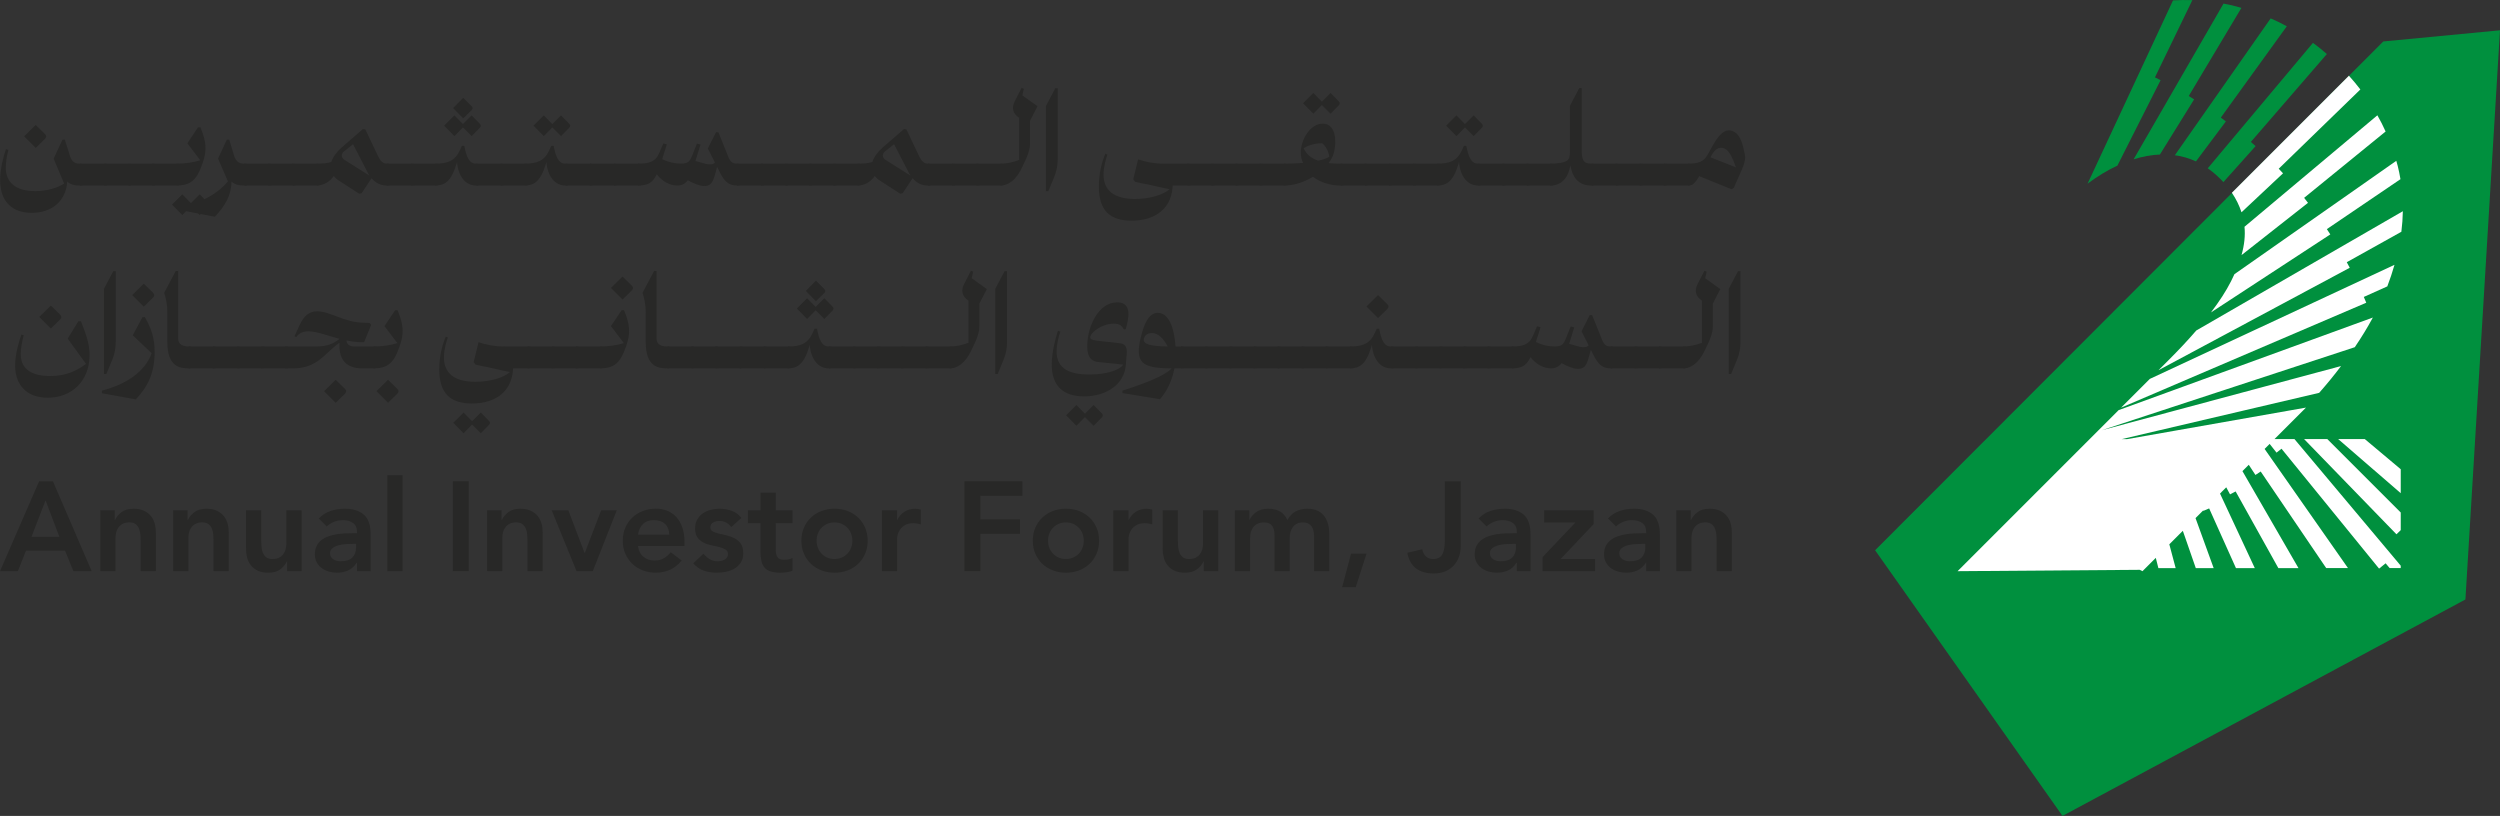 <?xml version="1.0" encoding="UTF-8"?>
<svg id="Layer_2" data-name="Layer 2" xmlns="http://www.w3.org/2000/svg" viewBox="0 0 1188.45 387.87">
  <rect x="0" y="0" width="1188.45" height="387.87" fill="#333333" stroke="none"/>
  <defs>
    <style>
      .cls-1 {
        fill: #282827;
      }

      .cls-1, .cls-2, .cls-3 {
        stroke-width: 0px;
      }

      .cls-2 {
        fill: #fff;
      }

      .cls-3 {
        fill: #00903e;
      }
    </style>
  </defs>
  <g id="Layer_1-2" data-name="Layer 1">
    <g>
      <polygon class="cls-3" points="891.39 261.58 1132.96 19.71 1188.45 14.4 1172.01 284.98 980.47 387.87 891.39 261.58"/>
      <g>
        <path class="cls-2" d="m1138.28,125.9l-116.29,54.22-13.69,13.69,116.57-49.9-1.17-2.75,11.18-5.02c1.31-3.47,2.45-6.86,3.41-10.24Z"/>
        <path class="cls-2" d="m1044.04,157.14c-3.9,4.55-8.35,9.28-13.34,14.26l-4.59,4.59,90.91-48.7-1.41-2.64,25.95-14.47c.42-3.31.64-6.55.7-9.77l-98.22,56.72Z"/>
        <path class="cls-3" d="m1027.1,38.13l-2.68-1.36L1042.2.06c-3.04-.11-6.1-.06-9.19.13l-40.62,87.13c4.74-3.55,9.46-6.41,14.18-8.59l20.53-40.61Z"/>
        <path class="cls-3" d="m1020.56,74.16c2.11-.39,4.15-.63,6.21-.69l16.27-26.23-2.56-1.59,25.04-41.9c-.87-.26-1.75-.51-2.63-.74-1.93-.51-3.87-.95-5.87-1.3l-42.74,74.03c2.08-.67,4.17-1.19,6.27-1.57Z"/>
        <path class="cls-2" d="m1060.54,133.8c-2.32,4.57-5.48,9.46-9.5,14.73l56.74-37.1-1.64-2.51,34.99-23.74c-.36-2.12-.77-4.21-1.3-6.29-.21-.82-.42-1.64-.68-2.44l-76.95,53.89c-.5,1.14-1.06,2.28-1.65,3.45Z"/>
        <path class="cls-3" d="m1043.91,76.72l14.23-19.01-2.41-1.8,31.37-43.42c-2.49-1.37-5.05-2.62-7.67-3.75l-45.55,65.05c3.52.46,6.86,1.46,10.04,2.94Z"/>
        <path class="cls-2" d="m1065.58,121.27l31.6-24.85-1.85-2.37,38.74-31.54c-1.17-2.62-2.47-5.18-3.91-7.7l-63.17,52.99c.41,4.12-.05,8.6-1.41,13.46Z"/>
        <path class="cls-3" d="m1055.46,85c.51.51,1.01,1.05,1.5,1.56l15.3-17.1-2.25-1.99,36.14-41.79c-2.14-1.88-4.36-3.65-6.62-5.3l-50.01,59.63c2.04,1.43,4.03,3.09,5.94,5Z"/>
        <path class="cls-2" d="m1065.55,100.93l19.76-18.54-2.05-2.18,38.81-37.68c-1.72-2.24-3.52-4.42-5.44-6.54l-55.64,55.64c2,2.97,3.53,6.07,4.58,9.3Z"/>
        <path class="cls-2" d="m1081.25,208.73l14.97-14.97-84.96,14.98h-2.61l93.83-21.99c3.78-4.29,7.24-8.5,10.41-12.74l-113.81,30.53,120.34-39.49c3.22-4.76,6.12-9.48,8.59-14.1l-120.86,44.02-76.56,76.56,86.59-.65,1.31.65,6.33-6.34,1.23,4.89h8.22l-3.02-11.33,4.63-4.63,1.8-1.78,6.16,17.74h8.5l-8.63-23.79,3.64-3.64.09.21,2.75-1.17,12.74,28.38h8.96l-16.53-35.43.7-.7h-.03s2.28-2.28,2.28-2.28l1.81,3.36,2.66-1.4,20.31,36.46h9.57l-26.65-46.12,3.01-3.01,3.17,4.84,2.5-1.64,31.14,45.91h10.36l-39.64-56.64,2.4-2.4,3.27,4.16,2.36-1.87,46.18,56.75.21.25.32-.25,2.79-2.27,1.91,2.27h5.27v-1.14l-50.53-60.2h-9.48Zm-53.05,38.67h.04s-.03.03-.03.03v-.03Z"/>
        <polygon class="cls-2" points="1095.32 208.73 1139.23 253.99 1141.26 252.02 1141.26 243.63 1106.36 208.73 1095.32 208.73"/>
        <polygon class="cls-2" points="1111.52 208.73 1141.26 234.45 1141.26 223.06 1124.18 208.73 1111.52 208.73"/>
      </g>
      <g>
        <path class="cls-1" d="m29.68,66.41h1.16l2.22,7.11c1.07,4,3.2,4.27,4.8,4.27,1.87,0,2.76.89,2.76,2.67v5.07c0,1.78-.89,2.67-2.67,2.67-2.49,0-4.27-.36-5.96-1.87-.71,9.51-7.56,14.85-16.89,14.85S.07,95.84.07,85.62c0-5.25,1.51-11.11,2.76-14.76l1.16.44c-.8,2.84-1.24,6.22-1.24,8.36,0,7.38,5.07,11.2,14.05,11.2,5.69,0,10.49-1.6,13.69-3.56l-4.98-11.91,4.18-8.98Zm-12.71,3.91l-5.51-5.51,5.51-5.42,4.45,4.36c.71.8.71,1.42,0,2.22l-4.45,4.36Z"/>
        <path class="cls-1" d="m38.03,77.79h11.47c1.6,0,2.67.71,2.67,1.78v7.29c0,.8-1.07,1.33-2.67,1.33h-11.47v-10.4Z"/>
        <path class="cls-1" d="m49.5,77.79h11.47c1.6,0,2.67.71,2.67,1.78v7.29c0,.8-1.07,1.33-2.67,1.33h-11.47v-10.4Z"/>
        <path class="cls-1" d="m60.97,77.79h11.47c1.6,0,2.67.71,2.67,1.78v7.29c0,.8-1.07,1.33-2.67,1.33h-11.47v-10.4Z"/>
        <path class="cls-1" d="m72.44,77.79h11.47c1.6,0,2.67.71,2.67,1.78v7.29c0,.8-1.07,1.33-2.67,1.33h-11.47v-10.4Z"/>
        <path class="cls-1" d="m86.66,102.24l-4.89-4.98,4.89-4.89,3.91,4c.09,0,.18.09.18.18l4.18-4.18,3.91,4c.62.62.62,1.24,0,1.87l-3.91,4-4.18-4.18c0,.09-.09.09-.18.18l-3.91,4Zm-2.76-24.45c4.45,0,8-.62,11.29-1.6l-6.13-8.09,5.07-7.56h1.16c2.76,6.76,3.2,10.76,1.07,16.89l-.27.71c-2.49,7.38-5.51,10.05-12.18,10.05v-10.4Z"/>
        <path class="cls-1" d="m110.04,86.33c0,6.05-2.76,11.29-7.91,16.72l-16.09-3.11v-1.16c10.58-2.93,17.34-6.67,22.32-12.54l-4.71-10.85,4.18-8.98h1.16l2.13,7.11c1.07,4,3.38,4.27,4.98,4.27,1.78,0,2.67.89,2.67,2.67v5.07c0,1.78-.89,2.67-2.67,2.67-2.4,0-4.36-.36-6.05-1.87Z"/>
        <path class="cls-1" d="m116.09,77.79h11.47c1.6,0,2.67.71,2.67,1.78v7.29c0,.8-1.07,1.33-2.67,1.33h-11.47v-10.4Z"/>
        <path class="cls-1" d="m127.56,77.79h11.47c1.6,0,2.67.71,2.67,1.78v7.29c0,.8-1.07,1.33-2.67,1.33h-11.47v-10.4Z"/>
        <path class="cls-1" d="m139.02,77.79h11.47c1.6,0,2.67.71,2.67,1.78v7.29c0,.8-1.07,1.33-2.67,1.33h-11.47v-10.4Z"/>
        <path class="cls-1" d="m176.63,84.73l-4.71,7.11-1.16.27-9.34-6.05c-1.24-.71-2.13-1.6-2.76-2.4-1.96,2.84-4.89,4.53-8.18,4.53v-10.4c3.38,0,5.51-.27,7.02-.8.8-2.49,2.67-4.89,4.8-6.76l10.22-8.89,1.16.18,5.96,12.54c1.16,2.49,2.4,3.73,4.27,3.73s2.67.89,2.67,2.67v5.07c0,1.78-.89,2.67-2.67,2.67-2.31,0-4.89-.71-7.29-3.47Zm-8.8-16.18l-4.36,3.47c-1.33,1.07-1.33,2.93.18,3.91l12,7.56c-.44-.62-.89-1.33-1.24-2.22l-6.58-12.71Z"/>
        <path class="cls-1" d="m183.92,77.79h11.47c1.6,0,2.67.71,2.67,1.78v7.29c0,.8-1.07,1.33-2.67,1.33h-11.47v-10.4Z"/>
        <path class="cls-1" d="m195.39,77.79h11.47c1.6,0,2.67.71,2.67,1.78v7.29c0,.8-1.07,1.33-2.67,1.33h-11.47v-10.4Z"/>
        <path class="cls-1" d="m217.26,76.99l-.27.98c-2.58,8.53-5.78,10.22-10.14,10.22v-10.4c5.78,0,9.42-1.16,11.82-6.49l.89-1.96h1.16c.98,5.07,2.22,8.45,5.6,8.45,1.78,0,2.67.89,2.67,2.67v5.07c0,1.78-.89,2.67-2.67,2.67-5.16,0-8.53-4.53-9.07-11.2Zm-1.24-12.27l-4.89-4.98,4.89-4.89,3.91,4c.09,0,.09.09.18.09l4.09-4.09,3.91,4c.62.62.62,1.24,0,1.87l-3.91,4-4.09-4.09c-.09,0-.09.09-.18.09l-3.91,4Zm4.18-8.45l-4.8-4.89,4.8-4.89,4,4c.62.62.62,1.24,0,1.87l-4,3.91Z"/>
        <path class="cls-1" d="m226.42,77.79h11.47c1.6,0,2.67.71,2.67,1.78v7.29c0,.8-1.07,1.33-2.67,1.33h-11.47v-10.4Z"/>
        <path class="cls-1" d="m237.88,77.79h11.47c1.6,0,2.67.71,2.67,1.78v7.29c0,.8-1.07,1.33-2.67,1.33h-11.47v-10.4Z"/>
        <path class="cls-1" d="m259.75,76.99l-.27.98c-2.58,8.53-5.78,10.22-10.14,10.22v-10.4c5.78,0,9.42-1.16,11.82-6.49l.89-1.96h1.16c.98,5.07,2.22,8.45,5.6,8.45,1.78,0,2.67.89,2.67,2.67v5.07c0,1.78-.89,2.67-2.67,2.67-5.16,0-8.53-4.53-9.07-11.2Zm-1.24-12.27l-4.89-4.98,4.89-4.89,3.91,4c.09,0,.09.09.18.09l4.09-4.09,3.91,4c.62.62.62,1.24,0,1.87l-3.91,4-4.09-4.09c-.09,0-.09.09-.18.09l-3.91,4Z"/>
        <path class="cls-1" d="m268.91,77.79h11.47c1.6,0,2.67.71,2.67,1.78v7.29c0,.8-1.07,1.33-2.67,1.33h-11.47v-10.4Z"/>
        <path class="cls-1" d="m280.38,77.79h11.47c1.6,0,2.67.71,2.67,1.78v7.29c0,.8-1.07,1.33-2.67,1.33h-11.47v-10.4Z"/>
        <path class="cls-1" d="m291.85,77.79h11.47c1.6,0,2.67.71,2.67,1.78v7.29c0,.8-1.07,1.33-2.67,1.33h-11.47v-10.4Z"/>
        <path class="cls-1" d="m315.32,68.19l1.69.44-2.22,7.02c2.84,1.42,5.87,2.13,8.89,2.13,3.56,0,4.27-1.07,5.51-4.18l2.13-5.33,1.69.44-2.4,7.82,4.18,1.16c1.07.36,1.96.44,2.76.44,1.07,0,1.78-.27,2.31-.89l-3.38-6.67,3.91-7.73,1.16.09,4.18,10.4c1.24,3.38,2.13,4.45,4.53,4.45,1.78,0,2.67.89,2.67,2.67v5.07c0,1.78-.89,2.67-2.67,2.67-4.09,0-6.05-2.22-8.18-6.49l-1.16-2.31-1.33,4.62c-.89,2.93-2.05,4.8-5.6,4.36-1.16,0-4.44-1.16-7.02-2.67-1.16,1.6-2.76,2.49-5.07,2.49-3.47,0-7.11-1.96-9.69-5.33-2.13,4.45-4.71,5.33-8.89,5.33v-10.4c5.16,0,8.36-.8,10.14-5.25l1.87-4.36Z"/>
        <path class="cls-1" d="m350.35,77.79h11.47c1.6,0,2.67.71,2.67,1.78v7.29c0,.8-1.07,1.33-2.67,1.33h-11.47v-10.4Z"/>
        <path class="cls-1" d="m361.81,77.79h11.47c1.6,0,2.67.71,2.67,1.78v7.29c0,.8-1.07,1.33-2.67,1.33h-11.47v-10.4Z"/>
        <path class="cls-1" d="m373.28,77.79h11.47c1.6,0,2.67.71,2.67,1.78v7.29c0,.8-1.07,1.33-2.67,1.33h-11.47v-10.4Z"/>
        <path class="cls-1" d="m384.75,77.79h11.47c1.6,0,2.67.71,2.67,1.78v7.29c0,.8-1.07,1.33-2.67,1.33h-11.47v-10.4Z"/>
        <path class="cls-1" d="m396.22,77.79h11.47c1.6,0,2.67.71,2.67,1.78v7.29c0,.8-1.07,1.33-2.67,1.33h-11.47v-10.4Z"/>
        <path class="cls-1" d="m433.83,84.73l-4.71,7.11-1.16.27-9.34-6.05c-1.24-.71-2.13-1.6-2.76-2.4-1.96,2.84-4.89,4.53-8.18,4.53v-10.4c3.38,0,5.51-.27,7.02-.8.8-2.49,2.67-4.89,4.8-6.76l10.22-8.89,1.16.18,5.96,12.54c1.16,2.49,2.4,3.73,4.27,3.73s2.67.89,2.67,2.67v5.07c0,1.78-.89,2.67-2.67,2.67-2.31,0-4.89-.71-7.29-3.47Zm-8.8-16.18l-4.36,3.47c-1.33,1.07-1.33,2.93.18,3.91l12,7.56c-.44-.62-.89-1.33-1.24-2.22l-6.58-12.71Z"/>
        <path class="cls-1" d="m441.11,77.79h11.47c1.6,0,2.67.71,2.67,1.78v7.29c0,.8-1.07,1.33-2.67,1.33h-11.47v-10.4Z"/>
        <path class="cls-1" d="m452.58,77.79h11.47c1.6,0,2.67.71,2.67,1.78v7.29c0,.8-1.07,1.33-2.67,1.33h-11.47v-10.4Z"/>
        <path class="cls-1" d="m464.05,77.79h11.47c1.6,0,2.67.71,2.67,1.78v7.29c0,.8-1.07,1.33-2.67,1.33h-11.47v-10.4Z"/>
        <path class="cls-1" d="m485.65,41.79l1.07.44-.71,3.11,7.2,5.16-3.56,6.93v10.94c0,2.76-1.16,6.05-4,11.65-.98,2.04-4.27,8.18-10.14,8.18v-10.4c2.93,0,6.05-.62,8.98-1.78v-20c-3.02-2.05-3.73-4.71-2.05-8l3.2-6.22Z"/>
        <path class="cls-1" d="m498.37,90.86h-1.16v-40.45l4.45-8.45h1.16v33.7c0,2.93-.53,5.78-1.69,8.53l-2.76,6.67Z"/>
        <path class="cls-1" d="m541.04,75.75c3.73,1.24,7.38,2.04,11.91,2.04l2.49.98v3.64c1.33.89,2.05,2.93,2.05,4.89,0,11.11-7.56,17.6-19.56,17.6-10.31,0-15.56-4.8-15.56-16.27,0-6.4,1.6-12.18,3.11-15.56l.98.44c-.62,1.69-1.87,5.69-1.87,9.42,0,7.38,4.71,11.65,15.02,11.65,6.76,0,13.25-1.87,16.36-4.62-1.24-.27-6.31-1.33-10.85-2.4-1.69-.27-3.38-.62-5.51-1.16l-.89-1.16,2.31-9.51Z"/>
        <path class="cls-1" d="m552.95,77.79h11.47c1.6,0,2.67.71,2.67,1.78v7.29c0,.8-1.07,1.33-2.67,1.33h-11.47v-10.4Z"/>
        <path class="cls-1" d="m564.42,77.79h11.47c1.6,0,2.67.71,2.67,1.78v7.29c0,.8-1.07,1.33-2.67,1.33h-11.47v-10.4Z"/>
        <path class="cls-1" d="m575.89,77.79h11.47c1.6,0,2.67.71,2.67,1.78v7.29c0,.8-1.07,1.33-2.67,1.33h-11.47v-10.4Z"/>
        <path class="cls-1" d="m587.36,77.79h11.47c1.6,0,2.67.71,2.67,1.78v7.29c0,.8-1.07,1.33-2.67,1.33h-11.47v-10.4Z"/>
        <path class="cls-1" d="m598.83,77.79h11.47c1.6,0,2.67.71,2.67,1.78v7.29c0,.8-1.07,1.33-2.67,1.33h-11.47v-10.4Z"/>
        <path class="cls-1" d="m624.16,84.02c-4.36,2.67-8.98,4.18-13.87,4.18v-10.4c2.84,0,6.05-.09,9.16-.35-.62-1.42-1.16-3.11-1.07-5.07,0-5.6,4.18-13.6,10.49-13.6,6.84,0,6.67,10.31,4.71,15.38-.53,1.16-1.16,2.31-1.96,3.38,1.96.18,3.91.27,5.69.27s2.67.89,2.67,2.67v5.07c0,1.78-.89,2.67-2.67,2.67-4.8,0-9.51-1.42-13.16-4.18Zm.18-29.96l-4.89-4.98,4.89-4.89,3.91,4c.09,0,.09.09.18.09l4.09-4.09,3.91,4c.62.62.62,1.24,0,1.87l-3.91,4-4.09-4.09c-.09,0-.09.09-.18.09l-3.91,4Zm2.31,22.32c2.13-.44,4-1.07,5.25-1.87-.26-2.49-1.69-5.16-3.38-6.4-3.38,0-6.13.8-8.8,2.31,1.33,3.11,3.91,4.98,6.93,5.96Z"/>
        <path class="cls-1" d="m637.32,77.79h11.47c1.6,0,2.67.71,2.67,1.78v7.29c0,.8-1.07,1.33-2.67,1.33h-11.47v-10.4Z"/>
        <path class="cls-1" d="m648.79,77.79h11.47c1.6,0,2.67.71,2.67,1.78v7.29c0,.8-1.07,1.33-2.67,1.33h-11.47v-10.4Z"/>
        <path class="cls-1" d="m660.26,77.79h11.47c1.6,0,2.67.71,2.67,1.78v7.29c0,.8-1.07,1.33-2.67,1.33h-11.47v-10.4Z"/>
        <path class="cls-1" d="m671.73,77.79h11.47c1.6,0,2.67.71,2.67,1.78v7.29c0,.8-1.07,1.33-2.67,1.33h-11.47v-10.4Z"/>
        <path class="cls-1" d="m693.6,76.99l-.27.98c-2.58,8.53-5.78,10.22-10.13,10.22v-10.4c5.78,0,9.42-1.16,11.82-6.49l.89-1.96h1.15c.98,5.07,2.22,8.45,5.6,8.45,1.78,0,2.67.89,2.67,2.67v5.07c0,1.78-.89,2.67-2.67,2.67-5.16,0-8.53-4.53-9.07-11.2Zm-1.24-12.27l-4.89-4.98,4.89-4.89,3.91,4c.09,0,.09.09.18.09l4.09-4.09,3.91,4c.62.62.62,1.24,0,1.87l-3.91,4-4.09-4.09c-.09,0-.09.09-.18.09l-3.91,4Z"/>
        <path class="cls-1" d="m702.75,77.79h11.47c1.6,0,2.67.71,2.67,1.78v7.29c0,.8-1.07,1.33-2.67,1.33h-11.47v-10.4Z"/>
        <path class="cls-1" d="m714.22,77.79h11.47c1.6,0,2.67.71,2.67,1.78v7.29c0,.8-1.07,1.33-2.67,1.33h-11.47v-10.4Z"/>
        <path class="cls-1" d="m725.69,77.79h11.47c1.6,0,2.67.71,2.67,1.78v7.29c0,.8-1.07,1.33-2.67,1.33h-11.47v-10.4Z"/>
        <path class="cls-1" d="m737.07,77.79c2.49,0,6.05-.27,7.73-1.33,1.16-.71,1.51-1.78,1.51-4.71v-21.43l4.44-8.45h1.16v29.16c0,4.89.71,6.76,4.53,6.76,1.87,0,2.67.89,2.67,2.67v5.07c0,1.78-.8,2.67-2.67,2.67-5.16,0-8.8-2.84-9.87-9.6-1.07,5.87-4.18,9.6-9.51,9.6v-10.4Z"/>
        <path class="cls-1" d="m756.54,77.79h11.47c1.6,0,2.67.71,2.67,1.78v7.29c0,.8-1.07,1.33-2.67,1.33h-11.47v-10.4Z"/>
        <path class="cls-1" d="m768.01,77.79h11.47c1.6,0,2.67.71,2.67,1.78v7.29c0,.8-1.07,1.33-2.67,1.33h-11.47v-10.4Z"/>
        <path class="cls-1" d="m779.48,77.79h11.47c1.6,0,2.67.71,2.67,1.78v7.29c0,.8-1.07,1.33-2.67,1.33h-11.47v-10.4Z"/>
        <path class="cls-1" d="m790.94,77.79h11.47c1.6,0,2.67.71,2.67,1.78v7.29c0,.8-1.07,1.33-2.67,1.33h-11.47v-10.4Z"/>
        <path class="cls-1" d="m829.35,72.9c.8,2.76-.44,5.78-1.69,8.62l-3.47,7.82-1.07.62-15.38-6.22-.18.36c-1.33,2.22-2.67,4.09-5.16,4.09v-10.4c4.98,0,7.47-.89,9.34-4.18l2.84-5.07c1.96-3.38,4.44-6.58,7.29-6.58.62,0,1.33.09,1.96.44,4.18,1.6,4.98,8.53,5.51,10.49Zm-16.27,1.87l12.18,4.8c-1.78-4.71-3.38-9.16-7.02-9.33-.71,0-2.58.09-4.44,3.29l-.71,1.24Z"/>
        <path class="cls-1" d="m38.48,152.71c3.02,7.47,4.18,11.73,4.09,16.71-.27,11.82-8.53,19.65-19.91,19.65-10.4,0-15.47-6.49-15.47-15.38,0-5.33,1.87-11.65,3.02-14.67l1.07.36c-.8,2.84-1.42,6.49-1.42,8.98,0,7.82,6.31,10.4,13.96,10.4,8.09,0,13.07-2.84,17.07-5.78l-8.71-12,5.07-8.27h1.24Zm-14.31,3.47l-5.51-5.51,5.51-5.42,4.45,4.36c.71.8.71,1.42,0,2.22l-4.45,4.36Z"/>
        <path class="cls-1" d="m50.57,177.78h-1.16v-40.45l4.45-8.45h1.16v33.7c0,2.93-.53,5.78-1.69,8.53l-2.76,6.67Z"/>
        <path class="cls-1" d="m64.53,189.87l-16.09-2.93v-1.24c11.65-3.02,20.54-9.07,23.65-17.78l-8.98-8.53,4.62-8.62h1.16c2.93,5.25,4.62,9.6,4.62,16.63,0,9.87-3.29,16.54-8.98,22.49Zm3.82-44.1l-5.51-5.51,5.51-5.42,4.45,4.36c.71.8.71,1.42,0,2.22l-4.45,4.36Z"/>
        <path class="cls-1" d="m79.55,162.76v-13.87c0-4.62-.8-7.38-1.51-9.69l5.51-10.4h1.16v32.27c0,2.76,2.4,3.64,5.07,3.64,1.69,0,2.67.98,2.67,2.67v5.07c0,1.69-.98,2.67-2.67,2.67-4.18,0-10.22-.71-10.22-12.36Z"/>
        <path class="cls-1" d="m89.77,164.71h11.47c1.6,0,2.67.71,2.67,1.78v7.29c0,.8-1.07,1.33-2.67,1.33h-11.47v-10.4Z"/>
        <path class="cls-1" d="m101.24,164.71h11.47c1.6,0,2.67.71,2.67,1.78v7.29c0,.8-1.07,1.33-2.67,1.33h-11.47v-10.4Z"/>
        <path class="cls-1" d="m112.71,164.71h11.47c1.6,0,2.67.71,2.67,1.78v7.29c0,.8-1.07,1.33-2.67,1.33h-11.47v-10.4Z"/>
        <path class="cls-1" d="m124.18,164.71h11.47c1.6,0,2.67.71,2.67,1.78v7.29c0,.8-1.07,1.33-2.67,1.33h-11.47v-10.4Z"/>
        <path class="cls-1" d="m135.65,175.11v-10.4h14.76c4.62,0,8.09-1.16,10.94-3.64-5.6-1.51-10.85-3.56-14.76-3.56-2.67,0-4.62.98-5.78,2.76l-.8-.44,2.4-5.25c2.22-4.71,4.71-6.58,8.36-6.58,6.31,0,12.8,5.33,22.32,5.42l2.58.09.8.89-3.38,8.27h-1.42c-2.31,0-4.71-.36-6.93-.8.18,2.22,1.87,2.84,3.64,2.84h9.25c1.78,0,2.67.89,2.67,2.67v5.07c0,1.78-.89,2.67-2.67,2.67h-5.42c-7.65,0-10.85-4.27-10.85-10.67v-1.51c-7.29,5.25-10.49,12.18-22.05,12.18h-3.64Zm23.92,16.36l-5.51-5.51,5.51-5.42,4.45,4.36c.71.8.71,1.42,0,2.22l-4.45,4.36Z"/>
        <path class="cls-1" d="m177.61,164.71c4.45,0,8-.62,11.29-1.6l-6.13-8.09,5.07-7.56h1.16c2.76,6.76,3.2,10.76,1.07,16.89l-.27.71c-2.49,7.38-5.51,10.05-12.18,10.05v-10.4Zm6.85,26.76l-5.51-5.51,5.51-5.42,4.45,4.36c.71.8.71,1.42,0,2.22l-4.45,4.36Z"/>
        <path class="cls-1" d="m227.48,162.67c3.73,1.24,7.38,2.04,11.91,2.04l2.49.98v3.64c1.33.89,2.05,2.93,2.05,4.89,0,11.11-7.56,17.6-19.56,17.6-10.31,0-15.56-4.8-15.56-16.27,0-6.4,1.6-12.18,3.11-15.56l.98.44c-.62,1.69-1.87,5.69-1.87,9.42,0,7.38,4.71,11.65,15.02,11.65,6.76,0,13.25-1.87,16.36-4.62-1.24-.27-6.31-1.33-10.85-2.4-1.69-.27-3.38-.62-5.51-1.16l-.89-1.16,2.31-9.51Zm-7.11,43.3l-4.89-4.98,4.89-4.89,3.91,4c.09,0,.09.09.18.09l4.09-4.09,3.91,4c.62.62.62,1.25,0,1.87l-3.91,4-4.09-4.09c-.09,0-.09.09-.18.09l-3.91,4Z"/>
        <path class="cls-1" d="m239.4,164.71h11.47c1.6,0,2.67.71,2.67,1.78v7.29c0,.8-1.07,1.33-2.67,1.33h-11.47v-10.4Z"/>
        <path class="cls-1" d="m250.86,164.71h11.47c1.6,0,2.67.71,2.67,1.78v7.29c0,.8-1.07,1.33-2.67,1.33h-11.47v-10.4Z"/>
        <path class="cls-1" d="m262.33,164.71h11.47c1.6,0,2.67.71,2.67,1.78v7.29c0,.8-1.07,1.33-2.67,1.33h-11.47v-10.4Z"/>
        <path class="cls-1" d="m273.8,164.71h11.47c1.6,0,2.67.71,2.67,1.78v7.29c0,.8-1.07,1.33-2.67,1.33h-11.47v-10.4Z"/>
        <path class="cls-1" d="m285.27,164.71c4.45,0,8-.62,11.29-1.6l-6.13-8.09,5.07-7.56h1.16c2.76,6.76,3.2,10.76,1.07,16.89l-.27.71c-2.49,7.38-5.51,10.05-12.18,10.05v-10.4Zm10.67-22.32l-5.51-5.51,5.51-5.42,4.44,4.36c.71.8.71,1.42,0,2.22l-4.44,4.36Z"/>
        <path class="cls-1" d="m306.96,162.76v-13.87c0-4.62-.8-7.38-1.51-9.69l5.51-10.4h1.16v32.27c0,2.76,2.4,3.64,5.07,3.64,1.69,0,2.67.98,2.67,2.67v5.07c0,1.69-.98,2.67-2.67,2.67-4.18,0-10.22-.71-10.22-12.36Z"/>
        <path class="cls-1" d="m317.18,164.71h11.47c1.6,0,2.67.71,2.67,1.78v7.29c0,.8-1.07,1.33-2.67,1.33h-11.47v-10.4Z"/>
        <path class="cls-1" d="m328.65,164.71h11.47c1.6,0,2.67.71,2.67,1.78v7.29c0,.8-1.07,1.33-2.67,1.33h-11.47v-10.4Z"/>
        <path class="cls-1" d="m340.12,164.71h11.47c1.6,0,2.67.71,2.67,1.78v7.29c0,.8-1.07,1.33-2.67,1.33h-11.47v-10.4Z"/>
        <path class="cls-1" d="m351.59,164.71h11.47c1.6,0,2.67.71,2.67,1.78v7.29c0,.8-1.07,1.33-2.67,1.33h-11.47v-10.4Z"/>
        <path class="cls-1" d="m363.06,164.71h11.47c1.6,0,2.67.71,2.67,1.78v7.29c0,.8-1.07,1.33-2.67,1.33h-11.47v-10.4Z"/>
        <path class="cls-1" d="m384.93,163.91l-.27.98c-2.58,8.53-5.78,10.22-10.14,10.22v-10.4c5.78,0,9.42-1.16,11.82-6.49l.89-1.96h1.16c.98,5.07,2.22,8.45,5.6,8.45,1.78,0,2.67.89,2.67,2.67v5.07c0,1.78-.89,2.67-2.67,2.67-5.16,0-8.53-4.53-9.07-11.2Zm-1.24-12.27l-4.89-4.98,4.89-4.89,3.91,4c.09,0,.09.09.18.09l4.09-4.09,3.91,4c.62.62.62,1.24,0,1.87l-3.91,4-4.09-4.09c-.09,0-.09.09-.18.09l-3.91,4Zm4.18-8.45l-4.8-4.89,4.8-4.89,4,4c.62.62.62,1.24,0,1.87l-4,3.91Z"/>
        <path class="cls-1" d="m394.08,164.71h11.47c1.6,0,2.67.71,2.67,1.78v7.29c0,.8-1.07,1.33-2.67,1.33h-11.47v-10.4Z"/>
        <path class="cls-1" d="m405.55,164.71h11.47c1.6,0,2.67.71,2.67,1.78v7.29c0,.8-1.07,1.33-2.67,1.33h-11.47v-10.4Z"/>
        <path class="cls-1" d="m417.02,164.71h11.47c1.6,0,2.67.71,2.67,1.78v7.29c0,.8-1.07,1.33-2.67,1.33h-11.47v-10.4Z"/>
        <path class="cls-1" d="m428.49,164.71h11.47c1.6,0,2.67.71,2.67,1.78v7.29c0,.8-1.07,1.33-2.67,1.33h-11.47v-10.4Z"/>
        <path class="cls-1" d="m439.96,164.71h11.47c1.6,0,2.67.71,2.67,1.78v7.29c0,.8-1.07,1.33-2.67,1.33h-11.47v-10.4Z"/>
        <path class="cls-1" d="m461.56,128.71l1.07.44-.71,3.11,7.2,5.16-3.56,6.93v10.94c0,2.76-1.16,6.05-4,11.65-.98,2.04-4.27,8.18-10.14,8.18v-10.4c2.93,0,6.05-.62,8.98-1.78v-20c-3.02-2.05-3.73-4.71-2.05-8l3.2-6.22Z"/>
        <path class="cls-1" d="m474.28,177.78h-1.16v-40.45l4.45-8.45h1.16v33.7c0,2.93-.53,5.78-1.69,8.53l-2.76,6.67Z"/>
        <path class="cls-1" d="m534.29,156.62c-.98-1.6-1.78-2.76-4.8-2.76-5.87,0-11.2,4.36-11.2,6.49,0,.8.62,1.24,3.11,1.6l11.11,1.24c2.84.36,3.38,2.49,3.11,5.07l-.44,5.51c-.89,9.42-9.87,14.67-19.83,14.67s-15.38-5.07-15.38-15.11c0-5.51,1.69-12.27,2.93-16.09l1.16.44c-.62,1.6-1.78,5.78-1.78,9.42,0,8.53,6.76,10.94,15.47,10.94,7.73,0,14.31-1.87,16.18-4.71l-11.91-1.24c-4.27-.44-5.25-3.82-5.16-7.82.09-8.98,5.25-20.54,14.22-20.54,7.38,0,5.42,7.91,4.09,12.71l-.89.18Zm-22.58,45.79l-4.89-4.98,4.89-4.89,3.91,4c.09,0,.09.09.18.09l4.09-4.09,3.91,4c.62.62.62,1.24,0,1.87l-3.91,4-4.09-4.09c-.09,0-.09.09-.18.09l-3.91,4Z"/>
        <path class="cls-1" d="m561.49,164.71c1.78,0,2.67.89,2.67,2.67v5.07c0,1.78-.89,2.67-2.67,2.67h-3.2c-1.16,6.13-3.64,10.94-6.85,14.67l-17.87-2.93v-1.16c10.58-3.38,20.27-7.11,23.38-10.58-14.31-.09-17.69-2.58-14.49-15.38,1.33-5.25,3.47-11.02,7.91-11.02,5.96,0,8,8.98,8.45,16h2.67Zm-17.69-3.82c-.89,3.02,4.18,3.73,11.29,3.82-1.96-3.82-4.62-6.4-7.47-6.4-2.67,0-3.56,1.69-3.82,2.58Z"/>
        <path class="cls-1" d="m561.49,164.71h11.47c1.6,0,2.67.71,2.67,1.78v7.29c0,.8-1.07,1.33-2.67,1.33h-11.47v-10.4Z"/>
        <path class="cls-1" d="m572.96,164.71h11.47c1.6,0,2.67.71,2.67,1.78v7.29c0,.8-1.07,1.33-2.67,1.33h-11.47v-10.4Z"/>
        <path class="cls-1" d="m584.43,164.71h11.47c1.6,0,2.67.71,2.67,1.78v7.29c0,.8-1.07,1.33-2.67,1.33h-11.47v-10.4Z"/>
        <path class="cls-1" d="m595.89,164.71h11.47c1.6,0,2.67.71,2.67,1.78v7.29c0,.8-1.07,1.33-2.67,1.33h-11.47v-10.4Z"/>
        <path class="cls-1" d="m607.36,164.71h11.47c1.6,0,2.67.71,2.67,1.78v7.29c0,.8-1.07,1.33-2.67,1.33h-11.47v-10.4Z"/>
        <path class="cls-1" d="m618.83,164.71h11.47c1.6,0,2.67.71,2.67,1.78v7.29c0,.8-1.07,1.33-2.67,1.33h-11.47v-10.4Z"/>
        <path class="cls-1" d="m630.3,164.71h11.47c1.6,0,2.67.71,2.67,1.78v7.29c0,.8-1.07,1.33-2.67,1.33h-11.47v-10.4Z"/>
        <path class="cls-1" d="m652.17,163.91l-.27.98c-2.58,8.53-5.78,10.22-10.13,10.22v-10.4c5.78,0,9.42-1.16,11.82-6.49l.89-1.96h1.15c.98,5.07,2.22,8.45,5.6,8.45,1.78,0,2.67.89,2.67,2.67v5.07c0,1.78-.89,2.67-2.67,2.67-5.16,0-8.53-4.53-9.07-11.2Zm2.93-12.71l-5.51-5.51,5.51-5.42,4.45,4.36c.71.8.71,1.42,0,2.22l-4.45,4.36Z"/>
        <path class="cls-1" d="m661.33,164.71h11.47c1.6,0,2.67.71,2.67,1.78v7.29c0,.8-1.07,1.33-2.67,1.33h-11.47v-10.4Z"/>
        <path class="cls-1" d="m672.79,164.71h11.47c1.6,0,2.67.71,2.67,1.78v7.29c0,.8-1.07,1.33-2.67,1.33h-11.47v-10.4Z"/>
        <path class="cls-1" d="m684.26,164.71h11.47c1.6,0,2.67.71,2.67,1.78v7.29c0,.8-1.07,1.33-2.67,1.33h-11.47v-10.4Z"/>
        <path class="cls-1" d="m695.73,164.71h11.47c1.6,0,2.67.71,2.67,1.78v7.29c0,.8-1.07,1.33-2.67,1.33h-11.47v-10.4Z"/>
        <path class="cls-1" d="m707.2,164.71h11.47c1.6,0,2.67.71,2.67,1.78v7.29c0,.8-1.07,1.33-2.67,1.33h-11.47v-10.4Z"/>
        <path class="cls-1" d="m730.67,155.11l1.69.44-2.22,7.02c2.84,1.42,5.87,2.13,8.89,2.13,3.56,0,4.27-1.07,5.51-4.18l2.13-5.33,1.69.44-2.4,7.82,4.18,1.16c1.07.36,1.96.44,2.76.44,1.07,0,1.78-.27,2.31-.89l-3.38-6.67,3.91-7.73,1.16.09,4.18,10.4c1.25,3.38,2.13,4.45,4.53,4.45,1.78,0,2.67.89,2.67,2.67v5.07c0,1.78-.89,2.67-2.67,2.67-4.09,0-6.04-2.22-8.18-6.49l-1.15-2.31-1.33,4.62c-.89,2.93-2.04,4.8-5.6,4.36-1.15,0-4.44-1.16-7.02-2.67-1.16,1.6-2.76,2.49-5.07,2.49-3.47,0-7.11-1.96-9.69-5.33-2.13,4.45-4.71,5.33-8.89,5.33v-10.4c5.16,0,8.36-.8,10.13-5.25l1.87-4.36Z"/>
        <path class="cls-1" d="m765.7,164.71h11.47c1.6,0,2.67.71,2.67,1.78v7.29c0,.8-1.07,1.33-2.67,1.33h-11.47v-10.4Z"/>
        <path class="cls-1" d="m777.17,164.71h11.47c1.6,0,2.67.71,2.67,1.78v7.29c0,.8-1.07,1.33-2.67,1.33h-11.47v-10.4Z"/>
        <path class="cls-1" d="m788.63,164.71h11.47c1.6,0,2.67.71,2.67,1.78v7.29c0,.8-1.07,1.33-2.67,1.33h-11.47v-10.4Z"/>
        <path class="cls-1" d="m810.24,128.71l1.07.44-.71,3.11,7.2,5.16-3.56,6.93v10.94c0,2.76-1.16,6.05-4,11.65-.98,2.04-4.27,8.18-10.13,8.18v-10.4c2.93,0,6.05-.62,8.98-1.78v-20c-3.02-2.05-3.73-4.71-2.04-8l3.2-6.22Z"/>
        <path class="cls-1" d="m822.95,177.78h-1.16v-40.45l4.45-8.45h1.15v33.7c0,2.93-.53,5.78-1.69,8.53l-2.76,6.67Z"/>
      </g>
      <g>
        <path class="cls-1" d="m18.59,228.8h6.58l18.41,42.72h-8.69l-3.98-9.78H12.37l-3.86,9.78H0l18.59-42.72Zm9.65,26.43l-6.58-17.38-6.7,17.38h13.28Z"/>
        <path class="cls-1" d="m47.67,242.56h6.88v4.65h.12c.68-1.45,1.73-2.71,3.14-3.77,1.41-1.07,3.32-1.6,5.73-1.6,1.93,0,3.57.32,4.92.96,1.35.64,2.44,1.49,3.29,2.53.85,1.05,1.45,2.25,1.81,3.62.36,1.37.54,2.8.54,4.28v18.28h-7.24v-14.66c0-.8-.04-1.7-.12-2.69-.08-.98-.29-1.91-.63-2.78-.34-.86-.88-1.59-1.6-2.17-.72-.58-1.71-.88-2.96-.88s-2.22.2-3.05.6c-.83.4-1.51.95-2.05,1.63-.54.69-.94,1.47-1.18,2.35-.24.89-.36,1.81-.36,2.78v15.81h-7.24v-28.97Z"/>
        <path class="cls-1" d="m82.31,242.56h6.88v4.65h.12c.68-1.45,1.73-2.71,3.14-3.77,1.41-1.07,3.32-1.6,5.73-1.6,1.93,0,3.57.32,4.92.96,1.35.64,2.44,1.49,3.29,2.53.85,1.05,1.45,2.25,1.81,3.62.36,1.37.54,2.8.54,4.28v18.28h-7.24v-14.66c0-.8-.04-1.7-.12-2.69-.08-.98-.29-1.91-.63-2.78-.34-.86-.88-1.59-1.6-2.17-.72-.58-1.71-.88-2.96-.88s-2.22.2-3.05.6c-.83.4-1.51.95-2.05,1.63-.54.69-.94,1.47-1.18,2.35-.24.89-.36,1.81-.36,2.78v15.81h-7.24v-28.97Z"/>
        <path class="cls-1" d="m143.38,271.53h-6.88v-4.65h-.12c-.69,1.45-1.73,2.71-3.14,3.77-1.41,1.07-3.32,1.6-5.73,1.6-1.93,0-3.57-.31-4.92-.94-1.35-.62-2.44-1.47-3.29-2.53-.85-1.06-1.45-2.28-1.81-3.65-.36-1.37-.54-2.8-.54-4.28v-18.28h7.24v14.66c0,.81.04,1.7.12,2.69.08.99.29,1.91.63,2.78.34.86.86,1.59,1.57,2.17.7.58,1.7.88,2.99.88,1.21,0,2.22-.2,3.05-.6.82-.4,1.51-.95,2.05-1.63s.94-1.47,1.18-2.35c.24-.88.36-1.81.36-2.78v-15.81h7.24v28.97Z"/>
        <path class="cls-1" d="m169.69,267.54h-.18c-1.05,1.69-2.37,2.9-3.98,3.62-1.61.72-3.38,1.09-5.31,1.09-1.33,0-2.63-.18-3.89-.54-1.27-.36-2.39-.91-3.38-1.63-.99-.72-1.78-1.63-2.38-2.72-.6-1.09-.9-2.35-.9-3.8,0-1.57.28-2.91.84-4.01.56-1.11,1.32-2.03,2.26-2.78.95-.74,2.04-1.34,3.29-1.78,1.25-.44,2.54-.77,3.89-1,1.35-.22,2.71-.36,4.07-.42,1.37-.06,2.66-.09,3.86-.09h1.81v-.78c0-1.81-.62-3.17-1.87-4.07-1.25-.91-2.84-1.36-4.77-1.36-1.53,0-2.96.27-4.28.81-1.33.54-2.47,1.28-3.44,2.2l-3.8-3.8c1.61-1.69,3.49-2.89,5.64-3.59,2.15-.7,4.38-1.06,6.67-1.06,2.05,0,3.78.23,5.19.69,1.41.46,2.57,1.06,3.5,1.78.93.72,1.64,1.56,2.14,2.5.5.95.86,1.9,1.09,2.87.22.97.35,1.9.39,2.81.04.91.06,1.7.06,2.38v16.66h-6.52v-3.98Zm-.42-8.99h-1.51c-1.01,0-2.13.04-3.38.12-1.25.08-2.42.27-3.53.57-1.11.3-2.04.75-2.81,1.36-.77.6-1.15,1.41-1.15,2.41,0,.68.15,1.26.45,1.72.3.46.69.86,1.18,1.18.48.32,1.03.55,1.63.69.6.14,1.21.21,1.81.21,2.53,0,4.38-.59,5.55-1.78,1.17-1.19,1.75-2.81,1.75-4.86v-1.63Z"/>
        <path class="cls-1" d="m184.11,225.91h7.24v45.62h-7.24v-45.62Z"/>
        <path class="cls-1" d="m215.25,228.8h7.6v42.72h-7.6v-42.72Z"/>
        <path class="cls-1" d="m231.55,242.56h6.88v4.65h.12c.68-1.45,1.73-2.71,3.14-3.77,1.41-1.07,3.32-1.6,5.73-1.6,1.93,0,3.57.32,4.92.96,1.35.64,2.44,1.49,3.29,2.53.85,1.05,1.45,2.25,1.81,3.62.36,1.37.54,2.8.54,4.28v18.28h-7.24v-14.66c0-.8-.04-1.7-.12-2.69-.08-.98-.29-1.91-.63-2.78-.34-.86-.88-1.59-1.6-2.17-.72-.58-1.71-.88-2.96-.88s-2.22.2-3.05.6c-.83.4-1.51.95-2.05,1.63-.54.69-.94,1.47-1.18,2.35-.24.89-.36,1.81-.36,2.78v15.81h-7.24v-28.97Z"/>
        <path class="cls-1" d="m262.26,242.56h7.91l7.72,20.28h.12l7.78-20.28h7.42l-11.41,28.97h-7.72l-11.83-28.97Z"/>
        <path class="cls-1" d="m303.3,259.58c.24,2.17,1.09,3.86,2.53,5.07,1.45,1.21,3.2,1.81,5.25,1.81,1.81,0,3.33-.37,4.56-1.12,1.23-.74,2.3-1.68,3.23-2.81l5.19,3.92c-1.69,2.09-3.58,3.58-5.67,4.47-2.09.88-4.28,1.33-6.58,1.33-2.17,0-4.22-.36-6.16-1.09-1.93-.72-3.6-1.75-5.01-3.08-1.41-1.33-2.52-2.93-3.35-4.8-.82-1.87-1.24-3.95-1.24-6.25s.41-4.38,1.24-6.25c.82-1.87,1.94-3.47,3.35-4.8,1.41-1.33,3.08-2.35,5.01-3.08,1.93-.72,3.98-1.09,6.16-1.09,2.01,0,3.85.35,5.52,1.06,1.67.7,3.1,1.72,4.28,3.05,1.19,1.33,2.11,2.97,2.78,4.92.66,1.95,1,4.19,1,6.73v1.99h-22.09Zm14.85-5.43c-.04-2.17-.7-3.86-1.99-5.07-1.29-1.21-3.08-1.81-5.37-1.81-2.17,0-3.89.62-5.16,1.87-1.27,1.25-2.04,2.92-2.32,5.01h14.85Z"/>
        <path class="cls-1" d="m347.59,250.59c-1.37-1.97-3.26-2.96-5.67-2.96-.97,0-1.91.24-2.84.72-.93.48-1.39,1.27-1.39,2.35,0,.89.38,1.53,1.15,1.93.76.4,1.73.74,2.9,1.03,1.17.28,2.42.57,3.77.88,1.35.3,2.6.76,3.77,1.39,1.17.62,2.13,1.48,2.9,2.56.76,1.09,1.15,2.58,1.15,4.47,0,1.73-.37,3.19-1.12,4.37-.75,1.19-1.71,2.14-2.9,2.87-1.19.72-2.53,1.25-4.01,1.57-1.49.32-2.98.48-4.47.48-2.29,0-4.38-.32-6.25-.97-1.87-.64-3.55-1.81-5.04-3.5l4.83-4.53c.93,1.05,1.92,1.9,2.99,2.56,1.06.66,2.36,1,3.89,1,.52,0,1.07-.06,1.63-.18s1.09-.32,1.57-.6c.48-.28.88-.63,1.18-1.06.3-.42.45-.92.45-1.48,0-1.01-.38-1.75-1.15-2.23-.77-.48-1.73-.87-2.9-1.18-1.17-.3-2.42-.58-3.77-.85-1.35-.26-2.6-.68-3.77-1.27-1.17-.58-2.13-1.4-2.9-2.44-.77-1.05-1.15-2.49-1.15-4.34,0-1.61.33-3.01,1-4.19.66-1.19,1.54-2.16,2.63-2.93,1.09-.76,2.33-1.33,3.74-1.69,1.41-.36,2.84-.54,4.29-.54,1.93,0,3.84.33,5.73,1,1.89.66,3.42,1.8,4.59,3.41l-4.83,4.34Z"/>
        <path class="cls-1" d="m355.56,248.72v-6.16h5.97v-8.39h7.24v8.39h7.97v6.16h-7.97v12.67c0,1.45.27,2.59.81,3.44.54.85,1.62,1.27,3.23,1.27.64,0,1.35-.07,2.11-.21.76-.14,1.37-.37,1.81-.69v6.1c-.77.36-1.7.61-2.81.75-1.11.14-2.08.21-2.93.21-1.93,0-3.51-.21-4.74-.63-1.23-.42-2.19-1.07-2.9-1.93-.7-.86-1.19-1.94-1.45-3.23-.26-1.29-.39-2.78-.39-4.47v-13.28h-5.97Z"/>
        <path class="cls-1" d="m380.96,257.04c0-2.29.41-4.38,1.24-6.25.82-1.87,1.94-3.47,3.35-4.8s3.08-2.35,5.01-3.08c1.93-.72,3.98-1.09,6.16-1.09s4.22.36,6.16,1.09c1.93.72,3.6,1.75,5.01,3.08,1.41,1.33,2.52,2.93,3.35,4.8.82,1.87,1.24,3.95,1.24,6.25s-.41,4.38-1.24,6.25c-.82,1.87-1.94,3.47-3.35,4.8-1.41,1.33-3.08,2.35-5.01,3.08-1.93.72-3.98,1.09-6.16,1.09s-4.22-.36-6.16-1.09c-1.93-.72-3.6-1.75-5.01-3.08s-2.52-2.93-3.35-4.8c-.82-1.87-1.24-3.95-1.24-6.25Zm7.24,0c0,1.13.19,2.21.57,3.26.38,1.05.95,1.97,1.69,2.78.74.8,1.64,1.45,2.68,1.93,1.05.48,2.23.72,3.56.72s2.51-.24,3.56-.72c1.04-.48,1.94-1.13,2.68-1.93s1.31-1.73,1.69-2.78c.38-1.04.57-2.13.57-3.26s-.19-2.21-.57-3.26-.95-1.97-1.69-2.78c-.74-.8-1.64-1.45-2.68-1.93-1.05-.48-2.23-.72-3.56-.72s-2.51.24-3.56.72c-1.05.48-1.94,1.13-2.68,1.93-.75.81-1.31,1.73-1.69,2.78s-.57,2.13-.57,3.26Z"/>
        <path class="cls-1" d="m419.22,242.56h7.24v4.59h.12c.8-1.69,1.95-3,3.44-3.92,1.49-.93,3.2-1.39,5.13-1.39.44,0,.87.04,1.3.12.42.08.85.18,1.3.3v7c-.6-.16-1.2-.29-1.78-.39-.58-.1-1.16-.15-1.72-.15-1.69,0-3.05.31-4.07.94s-1.81,1.34-2.35,2.14c-.54.81-.91,1.61-1.09,2.41-.18.8-.27,1.41-.27,1.81v15.51h-7.24v-28.97Z"/>
        <path class="cls-1" d="m458.45,228.8h27.58v6.88h-19.97v11.22h18.83v6.88h-18.83v17.74h-7.6v-42.72Z"/>
        <path class="cls-1" d="m490.97,257.04c0-2.29.41-4.38,1.24-6.25.82-1.87,1.94-3.47,3.35-4.8s3.08-2.35,5.01-3.08c1.93-.72,3.98-1.09,6.16-1.09s4.22.36,6.16,1.09c1.93.72,3.6,1.75,5.01,3.08,1.41,1.33,2.52,2.93,3.35,4.8.82,1.87,1.24,3.95,1.24,6.25s-.41,4.38-1.24,6.25c-.82,1.87-1.94,3.47-3.35,4.8-1.41,1.33-3.08,2.35-5.01,3.08-1.93.72-3.98,1.09-6.16,1.09s-4.22-.36-6.16-1.09c-1.93-.72-3.6-1.75-5.01-3.08s-2.52-2.93-3.35-4.8c-.82-1.87-1.24-3.95-1.24-6.25Zm7.24,0c0,1.13.19,2.21.57,3.26.38,1.05.95,1.97,1.69,2.78.74.8,1.64,1.45,2.68,1.93,1.05.48,2.23.72,3.56.72s2.51-.24,3.56-.72c1.04-.48,1.94-1.13,2.68-1.93s1.31-1.73,1.69-2.78c.38-1.04.57-2.13.57-3.26s-.19-2.21-.57-3.26-.95-1.97-1.69-2.78c-.74-.8-1.64-1.45-2.68-1.93-1.05-.48-2.23-.72-3.56-.72s-2.51.24-3.56.72c-1.05.48-1.94,1.13-2.68,1.93-.75.81-1.31,1.73-1.69,2.78s-.57,2.13-.57,3.26Z"/>
        <path class="cls-1" d="m529.23,242.56h7.24v4.59h.12c.8-1.69,1.95-3,3.44-3.92,1.49-.93,3.2-1.39,5.13-1.39.44,0,.87.04,1.3.12.42.08.85.18,1.3.3v7c-.6-.16-1.2-.29-1.78-.39-.58-.1-1.16-.15-1.72-.15-1.69,0-3.05.31-4.07.94-1.03.62-1.81,1.34-2.35,2.14-.54.81-.91,1.61-1.09,2.41s-.27,1.41-.27,1.81v15.51h-7.24v-28.97Z"/>
        <path class="cls-1" d="m579.14,271.53h-6.88v-4.65h-.12c-.69,1.45-1.73,2.71-3.14,3.77s-3.32,1.6-5.73,1.6c-1.93,0-3.57-.31-4.92-.94-1.35-.62-2.44-1.47-3.29-2.53-.85-1.06-1.45-2.28-1.81-3.65-.36-1.37-.54-2.8-.54-4.28v-18.28h7.24v14.66c0,.81.04,1.7.12,2.69.08.99.29,1.91.63,2.78.34.86.86,1.59,1.57,2.17.7.58,1.7.88,2.99.88,1.21,0,2.22-.2,3.05-.6.82-.4,1.51-.95,2.05-1.63s.94-1.47,1.18-2.35c.24-.88.36-1.81.36-2.78v-15.81h7.24v28.97Z"/>
        <path class="cls-1" d="m587.04,242.56h6.88v4.53h.12c.64-1.37,1.68-2.58,3.11-3.65,1.43-1.07,3.35-1.6,5.76-1.6,4.51,0,7.52,1.79,9.05,5.37,1.04-1.85,2.35-3.21,3.92-4.07,1.57-.86,3.44-1.3,5.61-1.3,1.93,0,3.56.32,4.89.96,1.33.64,2.4,1.53,3.23,2.66.82,1.13,1.42,2.44,1.78,3.95.36,1.51.54,3.13.54,4.86v17.26h-7.24v-16.41c0-.88-.08-1.74-.24-2.57-.16-.82-.44-1.55-.85-2.17-.4-.62-.95-1.12-1.63-1.48s-1.57-.54-2.66-.54-2.08.21-2.86.63c-.79.42-1.43.99-1.93,1.69-.5.7-.86,1.51-1.09,2.41-.22.9-.33,1.82-.33,2.75v15.69h-7.24v-17.26c0-1.81-.37-3.25-1.12-4.31-.75-1.07-2.02-1.6-3.83-1.6-1.21,0-2.22.2-3.05.6-.82.4-1.51.95-2.05,1.63-.54.69-.93,1.47-1.17,2.35-.24.89-.36,1.81-.36,2.78v15.81h-7.24v-28.97Z"/>
        <path class="cls-1" d="m642.26,263.2h7.36l-5.13,15.93h-6.46l4.22-15.93Z"/>
        <path class="cls-1" d="m694.4,259.7c0,1.69-.27,3.32-.81,4.89-.54,1.57-1.35,2.95-2.41,4.13-1.07,1.19-2.4,2.13-4.01,2.84-1.61.7-3.48,1.06-5.61,1.06-3.42,0-6.19-.78-8.33-2.35-2.13-1.57-3.54-4.06-4.22-7.48l7.12-1.69c.24,1.41.81,2.53,1.72,3.38.91.84,2.02,1.27,3.35,1.27,2.17,0,3.65-.73,4.44-2.2.78-1.47,1.18-3.49,1.18-6.06v-28.66h7.6v30.9Z"/>
        <path class="cls-1" d="m721.07,267.54h-.18c-1.05,1.69-2.37,2.9-3.98,3.62-1.61.72-3.38,1.09-5.31,1.09-1.33,0-2.62-.18-3.89-.54-1.27-.36-2.39-.91-3.38-1.63-.99-.72-1.78-1.63-2.38-2.72-.6-1.09-.91-2.35-.91-3.8,0-1.57.28-2.91.84-4.01.56-1.11,1.32-2.03,2.26-2.78.95-.74,2.04-1.34,3.29-1.78,1.25-.44,2.54-.77,3.89-1,1.35-.22,2.7-.36,4.07-.42s2.66-.09,3.86-.09h1.81v-.78c0-1.81-.62-3.17-1.87-4.07s-2.84-1.36-4.77-1.36c-1.53,0-2.96.27-4.28.81-1.33.54-2.48,1.28-3.44,2.2l-3.8-3.8c1.61-1.69,3.49-2.89,5.64-3.59,2.15-.7,4.38-1.06,6.67-1.06,2.05,0,3.78.23,5.19.69,1.41.46,2.57,1.06,3.5,1.78.93.72,1.64,1.56,2.14,2.5.5.95.86,1.9,1.09,2.87.22.97.35,1.9.39,2.81s.06,1.7.06,2.38v16.66h-6.52v-3.98Zm-.42-8.99h-1.51c-1.01,0-2.13.04-3.38.12-1.25.08-2.42.27-3.53.57-1.11.3-2.04.75-2.81,1.36-.76.6-1.14,1.41-1.14,2.41,0,.68.15,1.26.45,1.72.3.46.69.86,1.18,1.18.48.32,1.03.55,1.63.69.6.14,1.21.21,1.81.21,2.53,0,4.39-.59,5.55-1.78,1.17-1.19,1.75-2.81,1.75-4.86v-1.63Z"/>
        <path class="cls-1" d="m733.32,264.83l15.51-16.35v-.12h-14.78v-5.79h23.53v6.58l-15.69,16.6h16.41v5.79h-24.98v-6.7Z"/>
        <path class="cls-1" d="m782.56,267.54h-.18c-1.05,1.69-2.37,2.9-3.98,3.62-1.61.72-3.38,1.09-5.31,1.09-1.33,0-2.62-.18-3.89-.54-1.27-.36-2.39-.91-3.38-1.63-.99-.72-1.78-1.63-2.38-2.72-.6-1.09-.91-2.35-.91-3.8,0-1.57.28-2.91.84-4.01.56-1.11,1.32-2.03,2.26-2.78.95-.74,2.04-1.34,3.29-1.78,1.25-.44,2.54-.77,3.89-1,1.35-.22,2.7-.36,4.07-.42s2.66-.09,3.86-.09h1.81v-.78c0-1.81-.62-3.17-1.87-4.07s-2.84-1.36-4.77-1.36c-1.53,0-2.96.27-4.28.81-1.33.54-2.48,1.28-3.44,2.2l-3.8-3.8c1.61-1.69,3.49-2.89,5.64-3.59,2.15-.7,4.38-1.06,6.67-1.06,2.05,0,3.78.23,5.19.69,1.41.46,2.57,1.06,3.5,1.78.93.72,1.64,1.56,2.14,2.5.5.95.86,1.9,1.09,2.87.22.97.35,1.9.39,2.81s.06,1.7.06,2.38v16.66h-6.52v-3.98Zm-.42-8.99h-1.51c-1.01,0-2.13.04-3.38.12-1.25.08-2.42.27-3.53.57-1.11.3-2.04.75-2.81,1.36-.76.6-1.14,1.41-1.14,2.41,0,.68.15,1.26.45,1.72.3.46.69.86,1.18,1.18.48.32,1.03.55,1.63.69.6.14,1.21.21,1.81.21,2.53,0,4.39-.59,5.55-1.78,1.17-1.19,1.75-2.81,1.75-4.86v-1.63Z"/>
        <path class="cls-1" d="m796.86,242.56h6.88v4.65h.12c.68-1.45,1.73-2.71,3.14-3.77,1.41-1.07,3.32-1.6,5.73-1.6,1.93,0,3.57.32,4.92.96,1.35.64,2.44,1.49,3.29,2.53.84,1.05,1.45,2.25,1.81,3.62.36,1.37.54,2.8.54,4.28v18.28h-7.24v-14.66c0-.8-.04-1.7-.12-2.69-.08-.98-.29-1.91-.63-2.78-.34-.86-.87-1.59-1.6-2.17-.72-.58-1.71-.88-2.96-.88s-2.22.2-3.05.6c-.82.4-1.51.95-2.05,1.63-.54.69-.94,1.47-1.18,2.35-.24.89-.36,1.81-.36,2.78v15.81h-7.24v-28.97Z"/>
      </g>
    </g>
  </g>
</svg>
